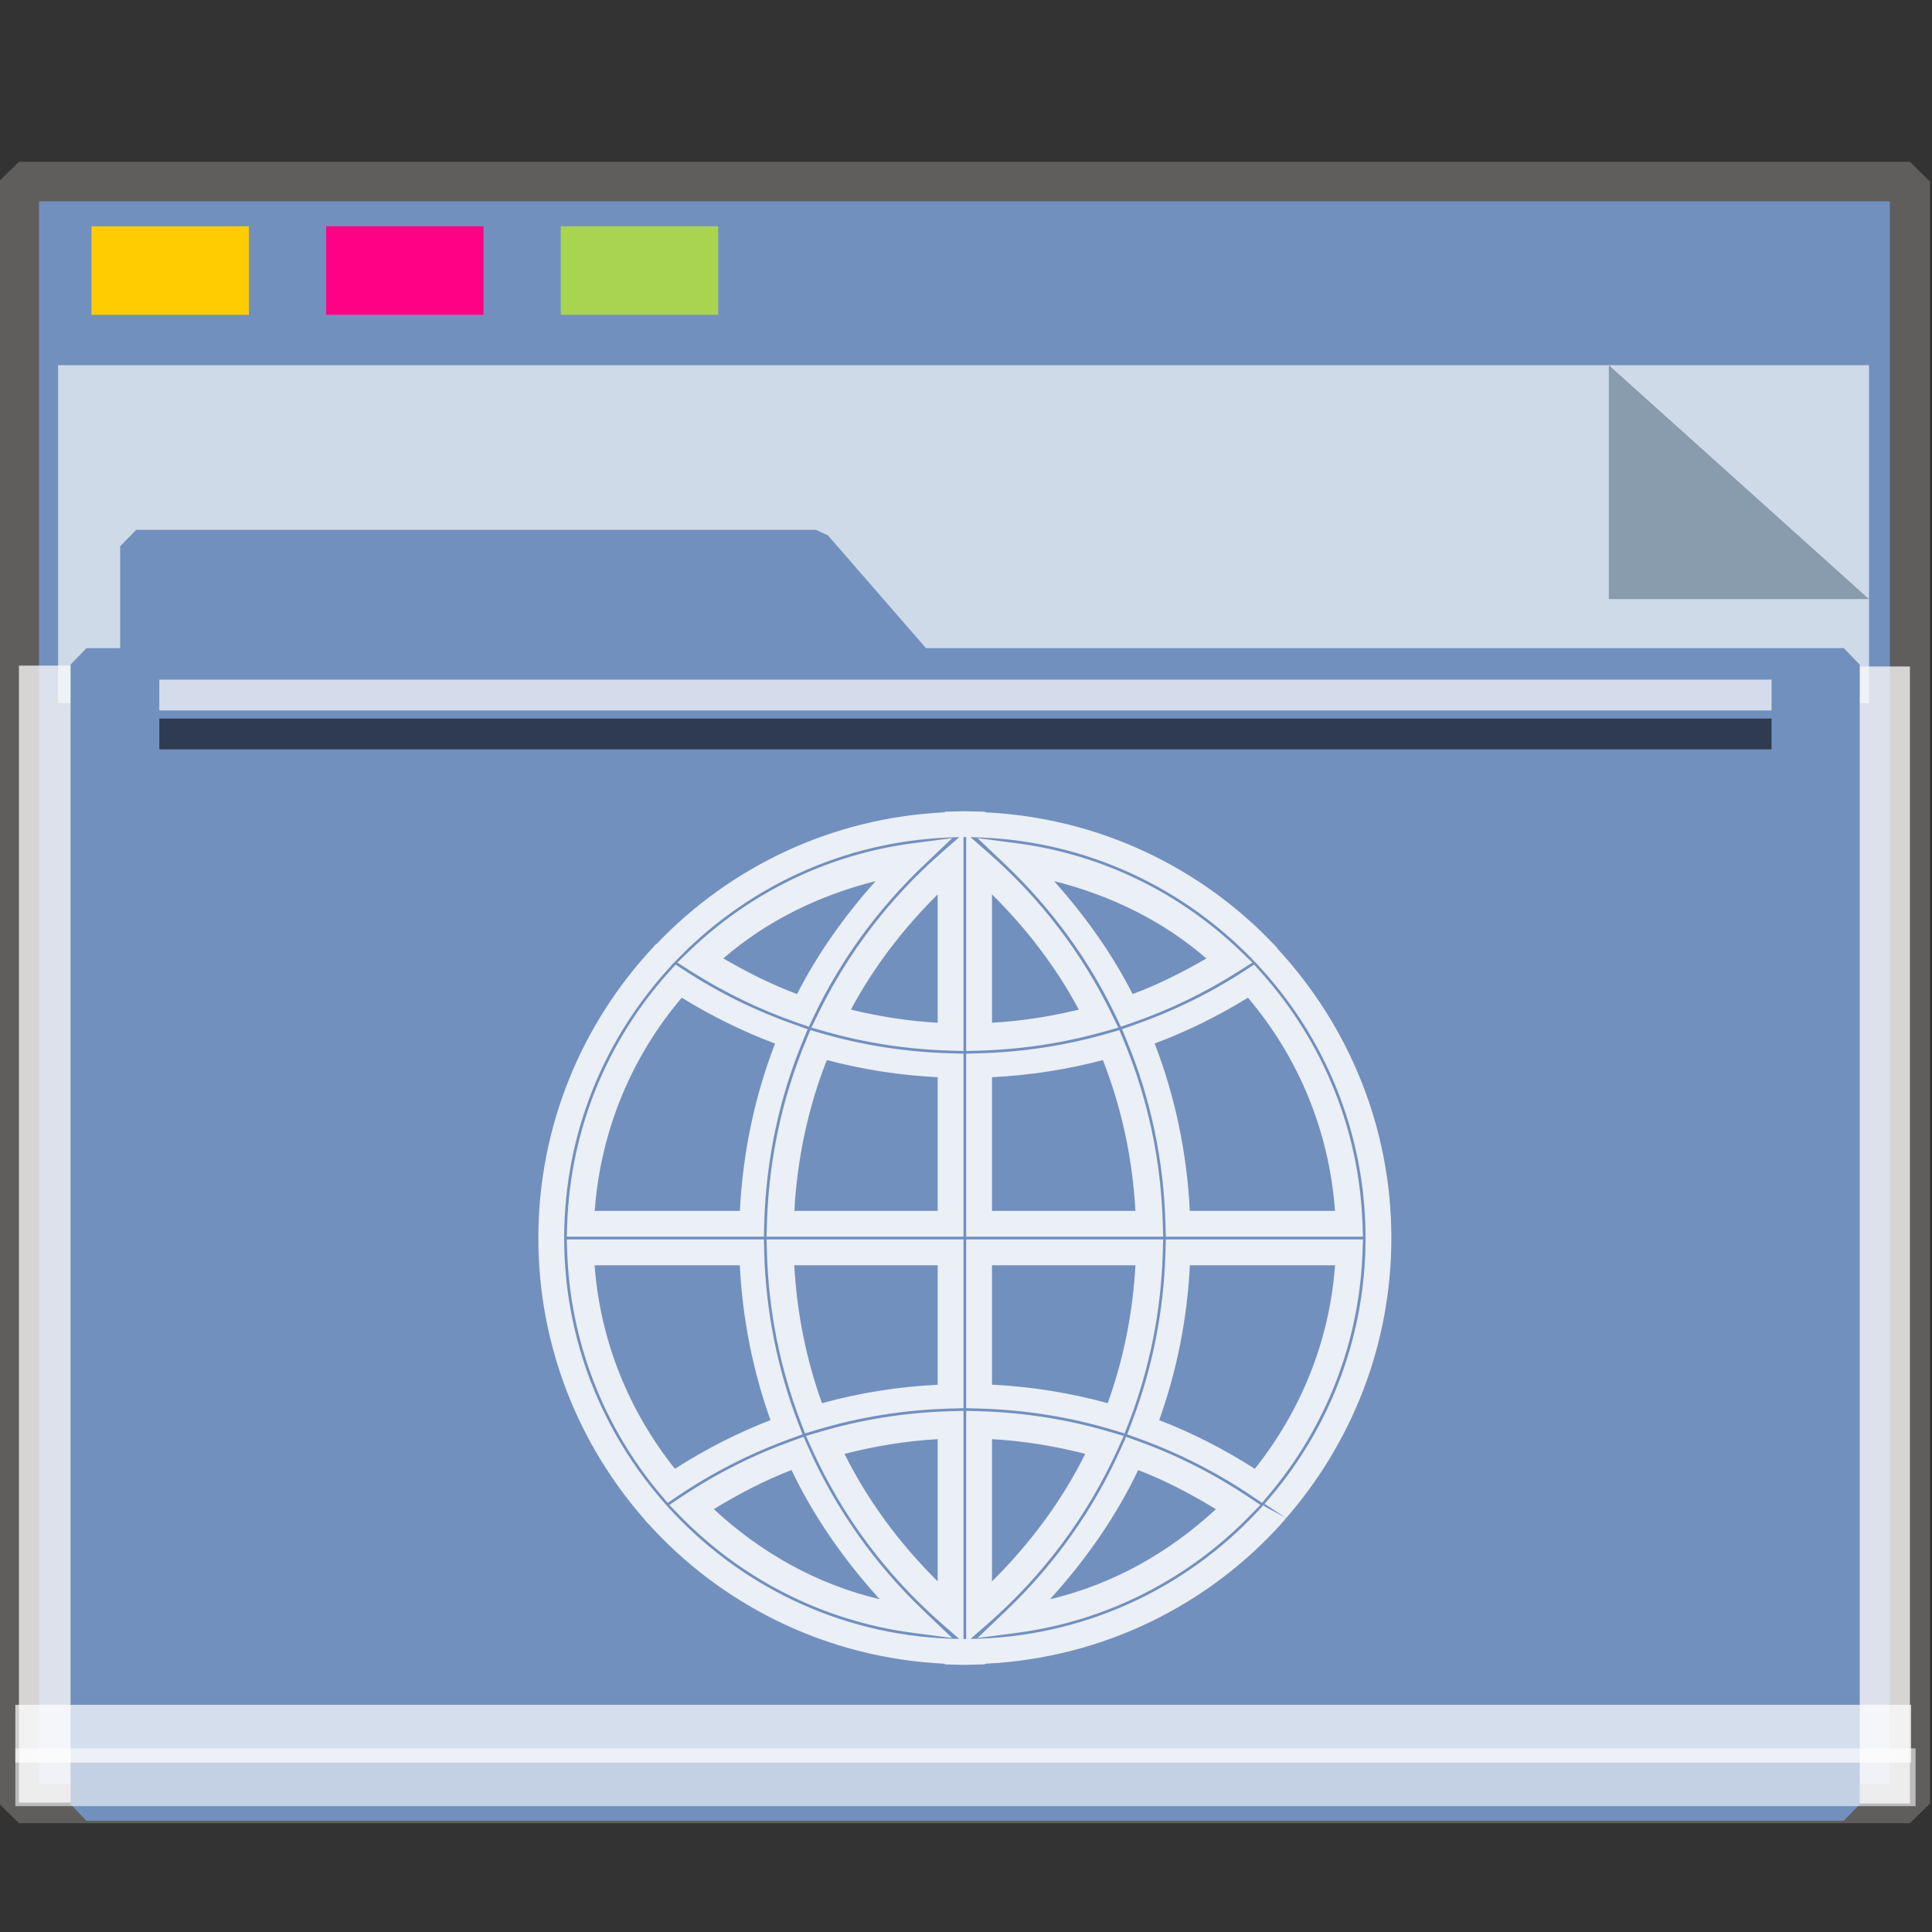 <?xml version="1.0" encoding="UTF-8" standalone="no"?>
<svg
   xmlns:dc="http://purl.org/dc/elements/1.1/"
   xmlns:cc="http://creativecommons.org/ns#"
   xmlns:rdf="http://www.w3.org/1999/02/22-rdf-syntax-ns#"
   xmlns:svg="http://www.w3.org/2000/svg"
   xmlns="http://www.w3.org/2000/svg"
   xmlns:sodipodi="http://sodipodi.sourceforge.net/DTD/sodipodi-0.dtd"
   xmlns:inkscape="http://www.inkscape.org/namespaces/inkscape"
   inkscape:version="1.0beta2 (2b71d25d45, 2019-12-03)"
   sodipodi:docname="folder-web.svg"
   id="SVGRoot"
   version="1.1"
   viewBox="0 0 64 64"
   height="64px"
   width="64px">
  <rect x="0" y="0" width="64" height="64" fill="#333333" stroke="none"/>
  <sodipodi:namedview
     inkscape:document-rotation="0"
     inkscape:snap-global="false"
     inkscape:snap-to-guides="false"
     inkscape:snap-grids="false"
     inkscape:snap-page="true"
     inkscape:snap-object-midpoints="true"
     inkscape:grid-bbox="true"
     inkscape:lockguides="true"
     inkscape:window-maximized="1"
     inkscape:window-y="21"
     inkscape:window-x="0"
     inkscape:window-height="1027"
     inkscape:window-width="1920"
     units="px"
     inkscape:pagecheckerboard="false"
     inkscape:showpageshadow="false"
     showgrid="false"
     inkscape:current-layer="world"
     inkscape:document-units="px"
     inkscape:cy="32"
     inkscape:cx="32"
     inkscape:zoom="15.840402"
     inkscape:pageshadow="2"
     inkscape:pageopacity="0.0"
     borderopacity="1.0"
     bordercolor="#666666"
     pagecolor="#FFFFFF"
     id="base" />
  <defs
     id="defs2" />
  <g
     inkscape:label="Layer 1"
     inkscape:groupmode="layer"
     id="layer1">
    <g
       transform="matrix(0.984,0,0,0.963,-3.199,-18.562)"
       id="g938">
      <g
         transform="matrix(0.995,0,0,1,0.645,-1.038)"
         id="g1521">
        <g
           id="g852">
          <rect
             style="opacity:1;fill:#7290BE;fill-opacity:1;fill-rule:nonzero;stroke:#5f5e5c;stroke-width:1.361;stroke-linecap:square;stroke-linejoin:bevel;stroke-miterlimit:4;stroke-dasharray:none;stroke-opacity:1;paint-order:markers stroke fill"
             id="rect817"
             width="63.981"
             height="55.79"
             x="3.26"
             y="26.559" />
          <rect
             y="-67.24"
             x="43.239"
             height="1.928"
             width="39.113"
             id="rect1500"
             style="opacity:1;fill:#fefbfb;fill-opacity:0.755;fill-rule:nonzero;stroke:none;stroke-width:0.069;stroke-linecap:square;stroke-linejoin:bevel;stroke-miterlimit:4;stroke-dasharray:none;stroke-opacity:0.796;paint-order:markers stroke fill"
             transform="rotate(90)" />
          <rect
             transform="rotate(90)"
             style="opacity:1;fill:#fefbfb;fill-opacity:0.755;fill-rule:nonzero;stroke:none;stroke-width:0.081;stroke-linecap:square;stroke-linejoin:bevel;stroke-miterlimit:4;stroke-dasharray:none;stroke-opacity:0.796;paint-order:markers stroke fill"
             id="rect1498"
             width="39.113"
             height="2.615"
             x="43.209"
             y="-5.875" />
          <g
             id="g851"
             transform="matrix(0.267,0,0,0.377,-8.229,12.423)"
             style="opacity:0.693">
            <path
               id="rect831"
               d="M 47.996,54.25 H 277.469 V 85.091 H 47.996 Z"
               style="opacity:1;fill:#f8fafa;fill-opacity:1;fill-rule:nonzero;stroke:none;stroke-width:0.67;stroke-linecap:square;stroke-linejoin:bevel;stroke-miterlimit:4;stroke-dasharray:none;stroke-opacity:0.796;paint-order:markers stroke fill"
               inkscape:connector-curvature="0" />
            <path
               sodipodi:nodetypes="cccc"
               inkscape:connector-curvature="0"
               id="path1496"
               d="M 277.469,75.592 244.5,54.25 v 21.342 z"
               style="opacity:1;fill:#93a2a5;fill-opacity:1;fill-rule:nonzero;stroke:none;stroke-width:0.211;stroke-linecap:square;stroke-linejoin:bevel;stroke-miterlimit:4;stroke-dasharray:none;stroke-opacity:0.796;paint-order:markers stroke fill" />
          </g>
          <g
             transform="matrix(0.929,0,0,0.974,2.527,4.016)"
             style="fill:#7290BE;fill-opacity:1;stroke:#7290BE;stroke-width:1.162;stroke-miterlimit:4;stroke-dasharray:none;stroke-opacity:1"
             id="g1484">
            <path
               inkscape:connector-curvature="0"
               d="m 5.056,36.026 h 24.762 l 3.746,4.178 H 5.056 Z M 3.25,40.204 h 64 v 40.251 h -64 z"
               style="opacity:1;fill:#7290BE;fill-opacity:1;fill-rule:nonzero;stroke:#7290BE;stroke-width:1.162;stroke-linecap:square;stroke-linejoin:bevel;stroke-miterlimit:4;stroke-dasharray:none;stroke-opacity:1;paint-order:markers stroke fill"
               id="rect821"
               sodipodi:nodetypes="cccccccccc" />
          </g>
          <rect
             y="28.097"
             x="5.715"
             height="3.046"
             width="5.326"
             id="rect825"
             style="opacity:1;fill:#ffcc00;fill-opacity:0.993;fill-rule:nonzero;stroke:none;stroke-width:0.477;stroke-linecap:square;stroke-linejoin:bevel;stroke-miterlimit:4;stroke-dasharray:none;stroke-opacity:1;paint-order:markers stroke fill" />
          <rect
             style="opacity:1;fill:#ff0084;fill-opacity:0.993;fill-rule:nonzero;stroke:none;stroke-width:0.477;stroke-linecap:square;stroke-linejoin:bevel;stroke-miterlimit:4;stroke-dasharray:none;stroke-opacity:1;paint-order:markers stroke fill"
             id="rect827"
             width="5.326"
             height="3.046"
             x="13.653"
             y="28.097" />
          <rect
             y="28.097"
             x="21.591"
             height="3.046"
             width="5.326"
             id="rect829"
             style="opacity:1;fill:#aad450;fill-opacity:0.993;fill-rule:nonzero;stroke:none;stroke-width:0.477;stroke-linecap:square;stroke-linejoin:bevel;stroke-miterlimit:4;stroke-dasharray:none;stroke-opacity:1;paint-order:markers stroke fill" />
          <rect
             y="78.957"
             x="3.138"
             height="1.987"
             width="64.144"
             id="rect855"
             style="opacity:0.704;fill:#FFFFFF;fill-opacity:0.997;fill-rule:nonzero;stroke:none;stroke-width:0.09;stroke-linecap:square;stroke-linejoin:bevel;stroke-miterlimit:4;stroke-dasharray:none;stroke-opacity:0.796;paint-order:markers stroke fill" />
          <rect
             style="opacity:0.597;fill:#FFFFFF;fill-opacity:0.969;fill-rule:nonzero;stroke:none;stroke-width:0.09;stroke-linecap:square;stroke-linejoin:bevel;stroke-miterlimit:4;stroke-dasharray:none;stroke-opacity:0.796;paint-order:markers stroke fill"
             id="rect853"
             width="64.293"
             height="1.987"
             x="3.138"
             y="80.456" />
          <rect
             y="43.692"
             x="8.01"
             height="1.06"
             width="54.548"
             id="rect1504"
             style="opacity:0.704;fill:#fcfdff;fill-opacity:1;fill-rule:nonzero;stroke:none;stroke-width:0.061;stroke-linecap:square;stroke-linejoin:bevel;stroke-miterlimit:4;stroke-dasharray:none;stroke-opacity:0.796;paint-order:markers stroke fill" />
          <rect
             style="opacity:0.597;fill:#000207;fill-opacity:1;fill-rule:nonzero;stroke:none;stroke-width:0.061;stroke-linecap:square;stroke-linejoin:bevel;stroke-miterlimit:4;stroke-dasharray:none;stroke-opacity:0.796;paint-order:markers stroke fill"
             id="rect1523"
             width="54.548"
             height="1.06"
             x="8.01"
             y="45.031" />
          <g
             style="fill:none;stroke:#FFFFFF;stroke-width:1.271;stroke-miterlimit:4;stroke-dasharray:none;stroke-opacity:0.854"
             id="world"
             transform="matrix(0.687,0,0,0.699,-221.779,-529.359)">
            <path
               id="path852"
               d="M 374.152 826.291 C 374.033 826.291 373.925 826.296 373.826 826.299 L 373.428 826.309 L 373.18 826.314 L 373.148 826.346 C 367.587 826.612 362.585 829.038 358.977 832.818 L 358.941 832.832 L 358.867 832.91 C 358.864 832.913 358.865 832.913 358.861 832.916 L 358.859 832.92 L 358.857 832.92 C 358.857 832.921 358.856 832.923 358.855 832.924 L 358.85 832.93 L 358.848 832.934 L 358.846 832.934 C 358.845 832.934 358.844 832.935 358.844 832.936 C 358.844 832.936 358.838 832.943 358.838 832.943 L 358.836 832.945 C 358.831 832.951 358.828 832.959 358.822 832.965 L 358.814 832.973 C 355.305 836.726 353.148 841.764 353.148 847.295 C 353.148 852.63 355.153 857.511 358.443 861.219 L 358.391 861.15 C 358.294 861.005 358.354 861.104 358.418 861.195 C 358.519 861.33 358.574 861.374 358.484 861.266 L 358.492 861.275 L 358.498 861.283 C 362.136 865.35 367.343 867.967 373.148 868.244 L 373.182 868.277 L 373.426 868.283 L 373.826 868.295 C 373.929 868.298 374.037 868.301 374.152 868.301 C 374.271 868.301 374.381 868.296 374.479 868.293 L 374.879 868.283 L 375.125 868.277 L 375.158 868.244 C 380.969 867.966 386.181 865.343 389.818 861.268 L 389.836 861.248 L 389.846 861.236 C 389.848 861.234 389.848 861.233 389.85 861.23 C 389.772 861.331 389.703 861.365 389.715 861.357 C 389.723 861.352 389.795 861.285 389.857 861.217 C 389.859 861.215 389.86 861.215 389.861 861.213 C 389.875 861.197 389.879 861.201 389.893 861.182 C 389.905 861.167 389.913 861.149 389.926 861.135 L 389.916 861.129 C 389.928 861.107 389.953 861.078 389.959 861.064 L 388.861 860.469 C 388.874 860.447 388.881 860.435 388.898 860.412 C 388.911 860.4 388.915 860.394 388.926 860.385 L 389.959 861.064 C 389.961 861.059 389.973 861.043 389.975 861.039 C 389.978 861.03 389.961 861.062 389.961 861.064 L 389.961 861.066 C 389.959 861.073 389.962 861.077 389.926 861.135 C 393.174 857.437 395.158 852.594 395.158 847.297 C 395.158 841.82 393.031 836.836 389.584 833.094 L 389.502 832.982 C 389.5 832.98 389.5 832.981 389.498 832.979 L 389.484 832.957 L 389.457 832.93 L 389.447 832.92 C 389.445 832.918 389.442 832.916 389.439 832.914 C 389.447 832.923 389.452 832.926 389.461 832.938 C 389.445 832.921 389.428 832.903 389.42 832.896 C 385.805 829.067 380.764 826.614 375.16 826.346 L 375.129 826.314 L 374.881 826.309 L 374.486 826.299 C 374.38 826.295 374.268 826.291 374.152 826.291 z M 374.152 827.562 C 374.174 827.562 374.197 827.564 374.219 827.564 L 374.219 838.09 L 374.873 838.072 C 376.955 838.013 379 837.702 380.977 837.146 L 381.711 836.941 L 381.377 836.256 C 379.916 833.259 377.853 830.555 375.273 828.305 L 374.43 827.568 C 374.432 827.568 374.435 827.568 374.438 827.568 L 374.441 827.568 L 374.586 827.572 L 374.838 827.58 C 380.222 827.764 385.057 830.114 388.514 833.785 C 388.516 833.788 388.519 833.789 388.521 833.791 L 388.529 833.801 C 391.849 837.335 393.887 842.077 393.887 847.297 C 393.887 852.314 392.005 856.891 388.912 860.377 L 388.916 860.379 L 388.883 860.412 L 388.869 860.432 C 388.854 860.448 388.854 860.44 388.838 860.461 L 388.871 860.422 C 385.396 864.315 380.408 866.82 374.836 867.012 L 374.588 867.02 L 374.443 867.023 C 374.438 867.024 374.435 867.023 374.43 867.023 L 375.273 866.287 C 378.035 863.878 380.201 860.949 381.674 857.699 L 381.977 857.035 L 381.275 856.828 C 379.209 856.22 377.062 855.88 374.873 855.818 L 374.219 855.801 L 374.219 867.027 C 374.198 867.028 374.172 867.029 374.152 867.029 C 374.131 867.029 374.107 867.028 374.086 867.027 L 374.086 855.801 L 373.434 855.818 C 371.245 855.88 369.098 856.219 367.031 856.828 L 366.33 857.035 L 366.631 857.701 C 368.104 860.95 370.272 863.878 373.033 866.287 L 373.877 867.023 C 373.872 867.023 373.868 867.024 373.863 867.023 L 373.861 867.023 L 373.717 867.02 L 373.717 867.021 L 373.471 867.014 C 367.905 866.823 362.923 864.321 359.447 860.436 L 359.461 860.453 C 359.335 860.302 359.344 860.306 359.445 860.447 L 359.438 860.436 C 359.45 860.455 359.524 860.558 359.449 860.445 L 359.424 860.408 L 359.395 860.375 C 356.301 856.889 354.42 852.312 354.42 847.295 C 354.42 842.075 356.457 837.334 359.777 833.801 L 359.77 833.807 C 359.734 833.842 359.711 833.859 359.705 833.863 C 359.702 833.866 359.735 833.832 359.744 833.824 L 359.564 833.949 C 359.565 833.949 359.714 833.842 359.756 833.812 C 359.766 833.804 359.774 833.795 359.789 833.779 C 359.783 833.787 359.78 833.793 359.775 833.799 C 359.776 833.798 359.783 833.793 359.783 833.793 C 359.783 833.793 359.794 833.776 359.797 833.771 C 359.814 833.754 359.813 833.761 359.832 833.736 L 359.787 833.791 C 363.244 830.116 368.083 827.765 373.471 827.58 L 373.719 827.572 L 373.863 827.568 C 373.868 827.568 373.872 827.569 373.877 827.568 L 373.033 828.305 C 370.454 830.555 368.391 833.259 366.93 836.256 L 366.596 836.941 L 367.328 837.146 C 369.305 837.702 371.35 838.013 373.432 838.072 L 374.086 838.09 L 374.086 837.436 L 374.086 827.564 C 374.107 827.564 374.132 827.562 374.152 827.562 z M 373.531 827.615 L 371.598 827.867 C 367.346 828.423 363.519 830.346 360.574 833.18 L 359.992 833.74 L 360.676 834.174 C 362.335 835.227 364.096 836.075 365.932 836.709 L 366.469 836.895 L 366.713 836.383 C 368.028 833.626 369.855 831.114 372.119 828.959 L 373.531 827.615 z M 374.777 827.615 L 376.188 828.957 C 378.451 831.112 380.278 833.626 381.594 836.383 L 381.838 836.895 L 382.375 836.709 C 384.211 836.075 385.971 835.227 387.631 834.174 L 388.314 833.74 L 387.732 833.18 C 384.787 830.346 380.961 828.423 376.709 827.867 L 374.777 827.615 z M 369.756 829.73 C 368.238 831.438 366.912 833.277 365.891 835.289 C 364.631 834.824 363.43 834.212 362.258 833.535 C 364.386 831.694 366.946 830.439 369.756 829.73 z M 378.549 829.73 C 381.36 830.439 383.92 831.695 386.049 833.537 C 384.876 834.214 383.673 834.824 382.414 835.289 C 381.393 833.277 380.066 831.437 378.549 829.73 z M 375.49 830.383 C 377.202 832.079 378.651 833.971 379.766 836.055 C 378.368 836.392 376.944 836.62 375.49 836.701 L 375.49 830.383 z M 372.814 830.385 L 372.814 836.701 C 371.362 836.62 369.938 836.392 368.541 836.055 C 369.655 833.972 371.104 832.08 372.814 830.385 z M 358.84 832.947 C 358.828 832.962 358.825 832.969 358.812 832.986 C 358.82 832.974 358.828 832.961 358.832 832.955 C 358.836 832.95 358.836 832.952 358.84 832.947 z M 359.887 833.629 L 359.883 833.648 C 359.883 833.648 359.845 833.701 359.814 833.744 C 359.842 833.7 359.871 833.654 359.887 833.629 z M 388.482 833.738 C 388.493 833.751 388.498 833.759 388.512 833.775 C 388.503 833.766 388.503 833.767 388.494 833.756 C 388.489 833.75 388.489 833.753 388.484 833.746 L 388.482 833.742 L 388.482 833.738 z M 359.908 833.838 L 359.545 834.244 C 356.594 837.543 354.744 841.848 354.57 846.57 L 354.547 847.23 L 364.256 847.23 L 364.271 846.611 C 364.355 843.484 364.998 840.451 366.156 837.639 L 366.412 837.018 L 365.779 836.795 C 363.886 836.132 362.07 835.245 360.365 834.137 L 359.908 833.838 z M 388.396 833.838 L 387.939 834.137 C 386.235 835.245 384.421 836.132 382.527 836.795 L 381.895 837.018 L 382.15 837.639 C 383.309 840.451 383.95 843.484 384.033 846.611 L 384.051 847.23 L 393.76 847.23 L 393.736 846.57 C 393.563 841.848 391.713 837.543 388.762 834.244 L 388.396 833.838 z M 360.211 835.467 C 361.675 836.372 363.211 837.125 364.805 837.725 C 363.799 840.334 363.216 843.104 363.074 845.959 L 355.924 845.959 C 356.216 841.97 357.766 838.343 360.211 835.467 z M 388.094 835.467 C 390.539 838.343 392.091 841.97 392.383 845.959 L 385.232 845.959 C 385.09 843.103 384.508 840.332 383.502 837.723 C 385.094 837.123 386.63 836.372 388.094 835.467 z M 366.545 837.062 L 366.328 837.586 C 365.152 840.405 364.495 843.445 364.406 846.576 L 364.387 847.23 L 374.086 847.23 L 374.086 838.223 L 373.467 838.205 C 371.287 838.147 369.151 837.817 367.092 837.221 L 366.545 837.062 z M 381.762 837.062 L 381.215 837.221 C 379.156 837.818 377.018 838.147 374.838 838.205 L 374.219 838.223 L 374.219 838.842 L 374.219 847.23 L 383.92 847.23 L 383.9 846.576 C 383.812 843.445 383.156 840.405 381.98 837.586 L 381.762 837.062 z M 367.355 838.537 C 369.132 839.006 370.957 839.288 372.814 839.381 L 372.814 845.959 L 365.756 845.959 C 365.899 843.381 366.432 840.884 367.355 838.537 z M 380.951 838.537 C 381.874 840.884 382.41 843.381 382.553 845.959 L 375.49 845.959 L 375.49 839.381 C 377.348 839.288 379.174 839.007 380.951 838.537 z M 354.547 847.363 L 354.57 848.021 C 354.736 852.528 356.429 856.656 359.148 859.891 L 359.518 860.328 L 359.992 860.008 C 361.739 858.828 363.6 857.883 365.549 857.178 L 366.158 856.957 L 365.926 856.354 C 364.916 853.71 364.349 850.888 364.271 847.982 L 364.256 847.363 L 354.547 847.363 z M 364.387 847.363 L 364.406 848.016 C 364.488 850.91 365.058 853.725 366.072 856.359 L 366.283 856.91 L 366.848 856.74 C 368.98 856.099 371.199 855.746 373.467 855.686 L 374.086 855.668 L 374.086 847.363 L 364.387 847.363 z M 374.219 847.363 L 374.219 855.668 L 374.838 855.686 C 377.106 855.746 379.325 856.1 381.457 856.742 L 382.021 856.912 L 382.234 856.361 C 383.249 853.726 383.819 850.91 383.9 848.016 L 383.918 847.363 L 374.219 847.363 z M 384.051 847.363 L 384.033 847.982 C 383.956 850.888 383.389 853.71 382.379 856.354 L 382.148 856.957 L 382.758 857.178 C 384.706 857.883 386.568 858.828 388.314 860.008 L 388.789 860.328 L 389.156 859.891 C 391.877 856.656 393.571 852.528 393.736 848.021 L 393.76 847.363 L 384.051 847.363 z M 355.92 848.635 L 363.07 848.635 C 363.202 851.268 363.712 853.827 364.58 856.256 C 362.943 856.89 361.371 857.694 359.873 858.652 C 357.642 855.851 356.197 852.417 355.92 848.635 z M 365.752 848.635 L 372.814 848.635 L 372.814 854.514 C 370.873 854.61 368.968 854.915 367.117 855.422 C 366.338 853.261 365.882 850.981 365.752 848.635 z M 375.49 848.635 L 382.555 848.635 C 382.424 850.981 381.968 853.261 381.188 855.422 C 379.337 854.914 377.432 854.608 375.49 854.512 L 375.49 848.635 z M 385.236 848.635 L 392.385 848.635 C 392.108 852.417 390.665 855.851 388.434 858.652 C 386.935 857.694 385.362 856.89 383.725 856.256 C 384.593 853.827 385.105 851.268 385.236 848.635 z M 366.211 857.08 L 365.656 857.279 C 363.759 857.96 361.943 858.872 360.238 860.004 L 359.6 860.43 L 360.135 860.979 C 363.134 864.05 367.132 866.14 371.598 866.725 L 373.529 866.979 L 372.119 865.635 C 369.697 863.328 367.784 860.606 366.451 857.619 L 366.211 857.08 z M 382.096 857.08 L 381.855 857.619 C 380.523 860.607 378.61 863.329 376.188 865.635 L 374.775 866.979 L 376.709 866.725 C 381.175 866.14 385.171 864.05 388.17 860.979 L 388.707 860.43 L 388.068 860.004 C 386.363 858.872 384.547 857.96 382.65 857.279 L 382.096 857.08 z M 372.814 857.193 L 372.814 864.191 C 370.94 862.331 369.38 860.235 368.227 857.918 C 369.722 857.535 371.251 857.28 372.814 857.193 z M 375.49 857.193 C 377.055 857.28 378.585 857.533 380.082 857.916 C 378.928 860.235 377.366 862.332 375.49 864.193 L 375.49 857.193 z M 365.617 858.713 C 366.722 861.03 368.211 863.142 369.959 865.07 C 366.832 864.332 364.072 862.752 361.789 860.637 C 363.019 859.888 364.288 859.223 365.617 858.713 z M 382.689 858.713 C 384.018 859.223 385.285 859.89 386.516 860.639 C 384.233 862.753 381.473 864.332 378.348 865.07 C 380.096 863.142 381.585 861.031 382.689 858.713 z M 388.918 860.381 L 388.922 860.383 C 388.918 860.386 388.915 860.389 388.91 860.393 C 388.914 860.388 388.914 860.385 388.918 860.381 z "
               style="color:#FFFFFF;font-style:normal;font-variant:normal;font-weight:normal;font-stretch:normal;font-size:medium;line-height:normal;font-family:sans-serif;font-variant-ligatures:normal;font-variant-position:normal;font-variant-caps:normal;font-variant-numeric:normal;font-variant-alternates:normal;font-variant-east-asian:normal;font-feature-settings:normal;font-variation-settings:normal;text-indent:0;text-align:start;text-decoration:none;text-decoration-line:none;text-decoration-style:solid;text-decoration-color:#FFFFFF;letter-spacing:normal;word-spacing:normal;text-transform:none;writing-mode:lr-tb;direction:ltr;text-orientation:mixed;dominant-baseline:auto;baseline-shift:baseline;text-anchor:start;white-space:normal;shape-padding:0;shape-margin:0;inline-size:0;clip-rule:nonzero;display:inline;overflow:visible;visibility:visible;isolation:auto;mix-blend-mode:normal;color-interpolation:sRGB;color-interpolation-filters:linearRGB;solid-color:#FFFFFF;solid-opacity:1;vector-effect:none;fill:#FFFFFF;fill-opacity:0.854;fill-rule:nonzero;stroke:none;stroke-width:1.271;stroke-linecap:butt;stroke-linejoin:miter;stroke-miterlimit:4;stroke-dasharray:none;stroke-dashoffset:0;stroke-opacity:1;anonymous:0;color-rendering:auto;image-rendering:auto;shape-rendering:auto;text-rendering:auto;enable-background:accumulate;stop-color:#FFFFFF;stop-opacity:1;opacity:1" />
          </g>
        </g>
      </g>
    </g>
  </g>
</svg>
